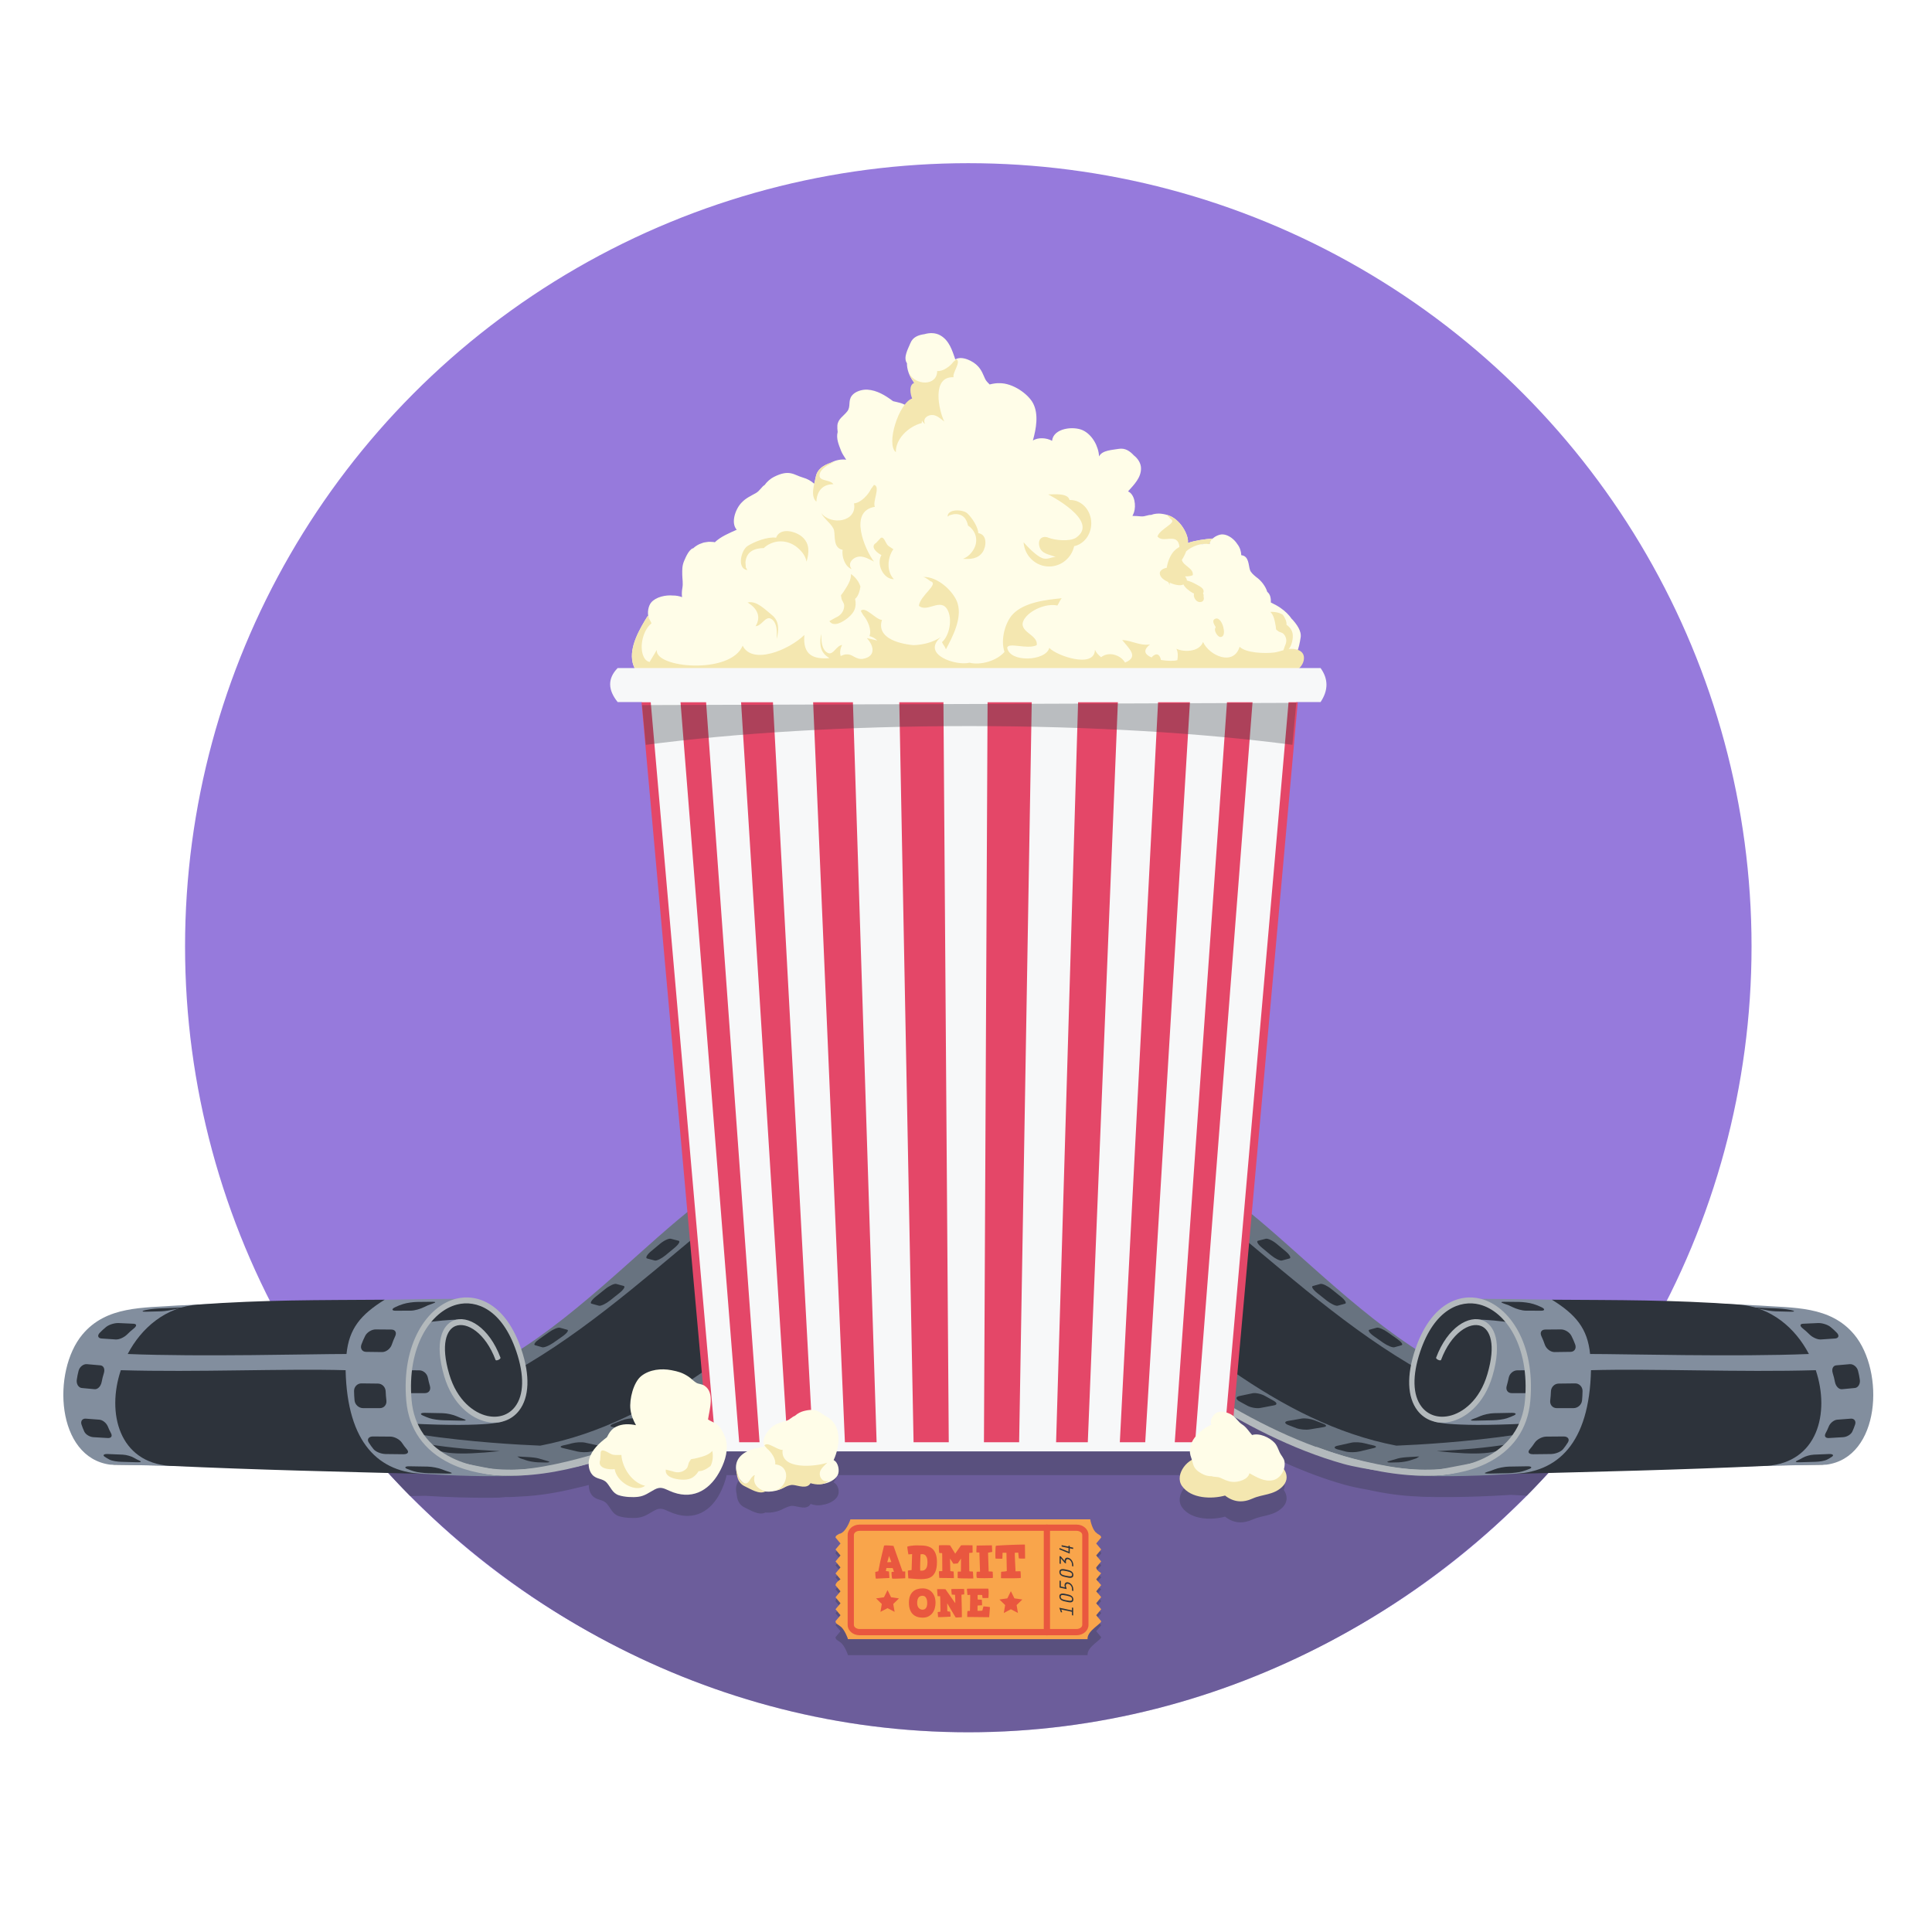<?xml version="1.0" encoding="utf-8"?>
<!-- Generator: Adobe Illustrator 17.0.2, SVG Export Plug-In . SVG Version: 6.00 Build 0)  -->
<!DOCTYPE svg PUBLIC "-//W3C//DTD SVG 1.1//EN" "http://www.w3.org/Graphics/SVG/1.1/DTD/svg11.dtd">
<svg version="1.1" id="Layer_1" xmlns="http://www.w3.org/2000/svg" xmlns:xlink="http://www.w3.org/1999/xlink" x="0px" y="0px"
	 width="370px" height="370px" viewBox="0 0 370 370" enable-background="new 0 0 370 370" xml:space="preserve">
<circle fill="#967ADC" cx="185.441" cy="181.25" r="150"/>
<path fill="#967ADC" d="M64.62,270.5c27.31,36,71.248,61.25,120.821,61.25s93.511-25.25,120.821-61.25H64.62L64.62,270.5z"/>
<path opacity="0.4" fill="#2D333B" enable-background="new    " d="M64.62,270.5c27.31,36,71.248,61.25,120.821,61.25
	s93.511-25.25,120.821-61.25H64.62L64.62,270.5z"/>
<path opacity="0.3" fill="#2D333B" enable-background="new    " d="M306.262,270.5H64.62c4.244,5,8.89,10.926,13.896,16.012
	l2.95-0.049c8.958,0.576,15.332,0.319,15.332,0.319c-0.41-0.011-0.818-0.082-1.226-0.114c1.232,0.078,2.545,0.041,3.923-0.06
	c3.462-0.133,7.212-0.708,11.179-1.712c0.773-0.166,1.472-0.34,2.074-0.505c0.012,0.734,0.213,1.522,0.692,2.05
	c0.849,0.934,1.976,0.646,2.747,1.505c0.782,0.872,1.092,2.012,2.33,2.413c1.082,0.351,2.616,0.429,3.708,0.296
	c1.271-0.154,2.069-0.823,3.138-1.393c1.131-0.602,1.737-0.247,2.842,0.25c4.117,1.849,7.468,0.401,9.505-3.212
	c0.689-1.227,1.262-2.799,1.431-3.799h3.952c-0.601,0-1.137,0.413-1.558,0.967c-0.595,0.783-0.698,1.683-0.455,2.644
	c0.082,1.082,0.41,2.071,1.576,2.61c1.046,0.484,2.713,1.568,3.906,0.949l0.054-0.006c1.06,0.114,2.454-0.169,3.523-0.774
	c0.604-0.275,1.182-0.539,1.719-0.501c0.965,0.069,2.662,0.872,3.366-0.345l0.078-0.004c0.639,0.247,1.531,0.331,2.289,0.14
	c1.042-0.133,2.37-0.755,2.845-1.69c0.406-0.8,0.131-2.155-0.783-2.589c0.233-0.511,0.439-0.4,0.599-1.4h67.634
	c0.014,0,0.092,0.563,0.265,0.998l0.117,0.209c-1.764,0.962-3.076,3.274-1.896,4.952c1.723,2.45,5.706,2.49,8.237,1.794
	c1.683,1.308,3.431,1.387,5.296,0.544c1.847-0.833,3.949-0.634,5.617-2.213c1.156-1.094,1.068-2.408,0.35-3.426
	c0.143-0.465,0.201-0.956,0.131-1.425c-0.107-0.712-0.644-1.15-0.943-1.818c-0.291-0.646-0.488-1.294-0.98-1.819
	c-0.958-1.023-2.916-1.916-4.286-1.471c-0.628-0.687-1.052-1.48-1.898-2.023c-0.822-0.531-0.99-1.124-1.839-1.734
	c-0.18-0.129-0.392-0.249-0.622-0.353l0.01-0.105c7.182,4.188,14.503,7.597,22.055,9.73c1.156,0.327,2.75,0.667,4.56,0.981
	c3.287,0.732,6.411,1.152,9.331,1.264c1.377,0.102,2.691,0.115,3.923,0.037c-0.408,0.032-0.816,0.057-1.226,0.068
	c0,0,6.375,0.164,15.332-0.412l3.01,0.171C297.409,281.38,302.036,275.5,306.262,270.5L306.262,270.5z M135.593,275.848
	c0.041-0.298,0.106-0.642,0.177-1.011l0.111,1.176L135.593,275.848z"/>
<path fill="#828E9E" d="M169.754,244.843c-16.695,13.78-36.18,29.313-57.021,35.201c-5.396,1.525-12.72,3.08-17.97,2.534
	c-4.156-0.559-22.386-6.071-24.847-7.67c-0.333-0.791,23.555-1.033,23.161-1.795l1.663-4.361c0.647-2.662,1.011-5.325,1.093-7.987
	c13.34-7.487,25.789-20.56,36.006-28.807L169.754,244.843L169.754,244.843z"/>
<path opacity="0.3" fill="#2D333B" enable-background="new    " d="M169.754,244.843c-16.695,13.78-36.18,29.313-57.021,35.201
	c-5.396,1.525-12.72,3.08-17.97,2.534c-4.156-0.559-22.386-6.071-24.847-7.67c-0.333-0.791,23.555-1.033,23.161-1.795l1.663-4.361
	c0.647-2.662,1.011-5.325,1.093-7.987c13.34-7.487,25.789-20.56,36.006-28.807L169.754,244.843L169.754,244.843z"/>
<path fill="#2D333B" d="M125.392,241.403c0.362,0.094,1.297-0.366,2.088-1.021l1.724-1.429c0.784-0.649,1.12-1.243,0.755-1.334
	c-0.587-0.147-0.885-0.223-1.49-0.383c-0.378-0.1-1.313,0.333-2.088,0.981l-1.707,1.421c-0.783,0.654-1.117,1.274-0.745,1.376
	C124.523,241.178,124.815,241.255,125.392,241.403L125.392,241.403z"/>
<path fill="#2D333B" d="M114.706,250.06c0.356,0.092,1.306-0.356,2.126-1.005c0.717-0.566,1.074-0.85,1.789-1.423
	c0.818-0.655,1.19-1.26,0.833-1.353c-0.571-0.15-0.859-0.228-1.441-0.392c-0.364-0.103-1.315,0.342-2.127,0.998
	c-0.709,0.572-1.064,0.859-1.776,1.426c-0.815,0.65-1.184,1.257-0.825,1.361C113.857,249.835,114.141,249.912,114.706,250.06
	L114.706,250.06z"/>
<path fill="#2D333B" d="M103.849,258.017c0.347,0.092,1.295-0.286,2.12-0.855c0.719-0.498,1.079-0.751,1.802-1.265
	c0.824-0.587,1.21-1.144,0.859-1.236c-0.56-0.146-0.841-0.225-1.404-0.389c-0.352-0.103-1.301,0.298-2.12,0.884
	c-0.717,0.514-1.075,0.766-1.791,1.263c-0.818,0.568-1.195,1.103-0.849,1.207C103.019,257.792,103.294,257.87,103.849,258.017
	L103.849,258.017z"/>
<path fill="#737373" d="M96.981,262.798c-0.55,0.304-0.887,0.489-1.339,0.727c0.072-0.693,0.125-1.384,0.159-2.075
	c0.287-0.071,0.527-0.097,0.666-0.052c0.541,0.171,0.813,0.251,1.36,0.403C98.168,261.896,97.789,262.351,96.981,262.798z"/>
<path fill="#E6E6E6" d="M96.778,262.912c-0.466,0.257-0.769,0.421-1.135,0.614c0.065-0.633,0.116-1.265,0.15-1.897
	c0.215-0.045,0.393-0.056,0.503-0.022c0.507,0.159,0.76,0.236,1.273,0.377C97.888,262.074,97.533,262.496,96.778,262.912
	L96.778,262.912z"/>
<path fill="#2D333B" d="M156.874,250.516c0.585,0.243,1.625,0.003,2.305-0.552l1.483-1.216c0.678-0.557,0.749-1.232,0.174-1.49
	c-0.919-0.414-1.365-0.611-2.234-0.987c-0.542-0.235-1.532,0.055-2.225,0.631l-1.517,1.26c-0.695,0.576-0.821,1.209-0.266,1.429
	C155.482,249.943,155.937,250.129,156.874,250.516L156.874,250.516z"/>
<path fill="#2D333B" d="M147.938,257.691c0.614,0.203,1.681-0.04,2.368-0.561c0.6-0.455,0.899-0.684,1.498-1.146
	c0.685-0.529,0.739-1.15,0.138-1.371c-0.962-0.353-1.431-0.521-2.345-0.84c-0.571-0.199-1.59,0.097-2.292,0.65
	c-0.614,0.481-0.922,0.721-1.537,1.196c-0.703,0.544-0.812,1.121-0.227,1.303C146.477,257.214,146.956,257.367,147.938,257.691
	L147.938,257.691z"/>
<path fill="#2D333B" d="M138.775,264.168c0.644,0.163,1.742-0.063,2.435-0.525c0.607-0.405,0.911-0.609,1.516-1.024
	c0.693-0.474,0.727-1.019,0.096-1.2c-1.01-0.288-1.503-0.425-2.466-0.683c-0.601-0.161-1.653,0.124-2.363,0.619
	c-0.621,0.433-0.931,0.648-1.553,1.071c-0.711,0.483-0.8,0.978-0.184,1.124C137.241,263.784,137.745,263.906,138.775,264.168
	L138.775,264.168z"/>
<path fill="#2D333B" d="M129.494,269.637c0.671,0.133,1.796-0.047,2.5-0.426c0.615-0.331,0.924-0.499,1.538-0.843
	c0.702-0.394,0.723-0.85,0.064-0.995c-1.055-0.231-1.57-0.341-2.581-0.546c-0.632-0.127-1.714,0.118-2.431,0.528
	c-0.627,0.359-0.941,0.536-1.569,0.879c-0.718,0.392-0.79,0.786-0.147,0.903C127.896,269.325,128.422,269.423,129.494,269.637
	L129.494,269.637z"/>
<path fill="#2D333B" d="M120.081,273.751c0.688,0.12,1.839,0.02,2.555-0.249c0.625-0.234,0.939-0.357,1.563-0.61
	c0.714-0.288,0.725-0.641,0.043-0.764c-1.089-0.196-1.623-0.287-2.671-0.46c-0.654-0.108-1.759,0.062-2.483,0.356
	c-0.632,0.258-0.948,0.382-1.582,0.62c-0.724,0.271-0.785,0.555-0.123,0.659C118.441,273.472,118.98,273.561,120.081,273.751z"/>
<path fill="#2D333B" d="M110.551,277.976c0.693,0.17,1.858,0.195,2.587,0.02c0.638-0.153,0.956-0.239,1.592-0.42
	c0.726-0.206,0.742-0.531,0.05-0.689c-1.108-0.256-1.654-0.376-2.721-0.605c-0.668-0.143-1.785-0.07-2.514,0.124
	c-0.637,0.17-0.956,0.247-1.594,0.386c-0.729,0.157-0.79,0.381-0.122,0.536C108.897,277.575,109.443,277.704,110.551,277.976
	L110.551,277.976z"/>
<path fill="#2D333B" d="M102.986,280.051c-0.702-0.034-1.648-0.202-2.103-0.352l-1.249-0.412l-0.565-0.351
	c0.119-0.003,0.282,0.001,0.495,0.019c0.615,0.047,0.923,0.066,1.534,0.091c0.697,0.029,1.612,0.133,2.054,0.262l1.797,0.525
	c0.458,0.134,0.269,0.265-0.43,0.259C103.905,280.089,103.598,280.08,102.986,280.051L102.986,280.051z"/>
<path fill="#2D333B" d="M80.482,274.763c-0.906-1.595-1.458-3.416-1.686-3.858c-1.079-5.177,15.389-0.699,15.943-2.153
	c0.373-1.537,0.652-3.075,0.837-4.612c1.775-0.842,3.616-1.833,5.55-2.99c13.708-8.183,25.872-19.471,38.401-29.605
	c8.461,1.711,16.277,4.269,24.289,7.737c-19.056,16.046-37.591,33.209-60.351,37.576C99.473,276.698,90.09,276.194,80.482,274.763z
	 M95.723,277.91c-8.307,0.85-11.574,0.494-13.405-0.985c-0.159-0.102-0.312-0.227-0.459-0.359
	C86.384,277.288,90.691,277.649,95.723,277.91z"/>
<path fill="#B3B9BC" d="M167.5,244.851c-17,14.306-35.569,28.529-55.153,34.062c-4.212,1.19-11.917,3.1-17.543,2.515l-7.244-1.432
	c0.754,0.078,2.698,2.599,8.211,2.599c5.491,0,13.141-1.198,16.881-2.255c19.517-5.514,37.848-19.483,54.848-33.655V244.851z"/>
<path fill="#2D333B" d="M95.01,272.361c0,0,7.093-1.435,5.332-9.776c-1.763-8.34-6.121-14.138-11.831-13.71l-14.173,1.322
	l2.279,21.294C76.617,271.491,95.01,272.361,95.01,272.361z"/>
<path fill="#2D333B" d="M95.253,260.473c-2.669-4.094-3.194-7.119-8.251-7.31c-5.058-0.19-11.285-0.986-11.285-0.986l-4.893,8.431
	C70.824,260.607,87.027,261.846,95.253,260.473z"/>
<path fill="#828E9E" d="M96.282,272.235c0,0-3.161,1.308-21.119,0.205c0,0-2.045-14.83,1.963-18.452c0,0,7.206-1.345,10.96-1.251
	c0,0-5.397,0.932-2.997,9.523C87.491,270.851,93.354,271.662,96.282,272.235z"/>
<path fill="#2D333B" d="M81.379,266.801c0.755-0.004,1.167-0.604,0.959-1.35c-0.183-0.653-0.263-0.981-0.404-1.641
	c-0.162-0.755-0.867-1.371-1.613-1.375c-1.193-0.009-1.784-0.014-2.953-0.031c-0.731-0.009-1.238,0.598-1.094,1.361
	c0.126,0.667,0.202,1.001,0.372,1.663c0.194,0.756,0.987,1.369,1.731,1.371C79.569,266.804,80.169,266.806,81.379,266.801z"/>
<path fill="#2D333B" d="M88.387,272.076c0.874,0.019,1.061-0.101,0.415-0.321c-0.563-0.192-0.843-0.302-1.389-0.544
	c-0.625-0.277-1.817-0.559-2.669-0.571c-1.362-0.023-2.036-0.035-3.359-0.064c-0.827-0.017-1.021,0.232-0.422,0.505
	c0.524,0.239,0.791,0.344,1.331,0.531c0.617,0.213,1.805,0.363,2.651,0.384C86.302,272.031,86.989,272.047,88.387,272.076
	L88.387,272.076z"/>
<path fill="#2D333B" d="M112.264,262.15c0.696-0.108,0.885-0.826,0.441-1.619c-0.387-0.693-0.576-1.044-0.946-1.75
	c-0.422-0.81-1.309-1.382-2.009-1.268c-1.115,0.183-1.677,0.272-2.806,0.449c-0.707,0.109-0.954,0.854-0.53,1.655
	c0.372,0.699,0.564,1.047,0.952,1.732c0.446,0.786,1.398,1.326,2.101,1.222C110.594,262.405,111.152,262.321,112.264,262.15z"/>
<path fill="#737373" d="M88.512,248.876c-0.112,0.156-7.978,2.221-9.954,11.255c-2.847,13.012,6.155,22.163,17.085,22.463
	l-0.88-0.016c-24.307-0.54-48.604-1.804-72.916-2.061c-10.513-1.338-11.427-17.748-5.444-24.884
	C21.08,250.055,87.317,248.718,88.512,248.876L88.512,248.876z"/>
<path fill="#828E9E" d="M33.957,250.02c0.686-0.052,12.405-0.559,14.723-0.625c5.102-0.145,38.203-0.773,39.171-0.619
	c-0.135,0.189-7.276,2.019-9.294,11.354c-3.101,14.351,7.315,22.271,18.241,22.558c0,0-6.374,0.164-15.332-0.412
	c-16.327-1.047-32.655-1.19-48.988-1.552c-6.271-0.152-11.363-0.221-11.363-0.221c-10.388-1.374-11.201-17.868-5.347-24.911
	C20.391,250.03,27.5,250.516,33.957,250.02L33.957,250.02z"/>
<path fill="#2D333B" d="M30.879,251.134c0.727-0.019,1.943-0.239,2.769-0.419c0.721-0.157,1.091-0.219,1.844-0.304l0.398-0.06
	c-1.21,0.057-1.834,0.085-3.122,0.139c-0.806,0.033-2.353,0.071-3.161,0.149c-0.708,0.069-1.054,0.12-1.734,0.257
	c-0.777,0.158-0.744,0.33,0.021,0.313L30.879,251.134L30.879,251.134z"/>
<path fill="#2D333B" d="M22.166,256.523c0.671,0.045,1.619-0.407,2.178-0.959c0.487-0.482,0.745-0.714,1.282-1.147
	c0.613-0.496,0.595-0.877-0.099-0.909l-2.823-0.128c-0.719-0.033-1.817,0.28-2.394,0.757c-0.504,0.418-0.745,0.639-1.204,1.108
	c-0.523,0.534-0.34,1.049,0.347,1.095C19.453,256.34,22.166,256.523,22.166,256.523z"/>
<path fill="#2D333B" d="M18.111,266.049c0.618,0.059,1.195-0.567,1.355-1.371c0.14-0.703,0.226-1.048,0.431-1.723
	c0.235-0.773-0.042-1.42-0.684-1.477l-2.576-0.226c-0.647-0.056-1.386,0.491-1.585,1.261c-0.172,0.673-0.24,1.017-0.346,1.72
	c-0.12,0.805,0.335,1.527,0.948,1.584L18.111,266.049z"/>
<path fill="#2D333B" d="M20.613,275.398c0.68,0.042,0.952-0.341,0.647-0.914c-0.266-0.5-0.389-0.763-0.616-1.317
	c-0.261-0.633-0.967-1.233-1.618-1.283l-2.601-0.197c-0.65-0.047-1.035,0.481-0.815,1.124c0.192,0.563,0.297,0.83,0.526,1.34
	c0.262,0.583,1.063,1.044,1.746,1.085C18.978,275.3,19.525,275.331,20.613,275.398z"/>
<path fill="#2D333B" d="M26.241,280.041c0.752,0.022,0.945-0.097,0.454-0.318c-0.43-0.193-0.64-0.302-1.052-0.544
	c-0.468-0.276-1.408-0.566-2.129-0.597l-2.899-0.12c-0.731-0.029-1.002,0.224-0.576,0.512c0.371,0.252,0.562,0.364,0.953,0.567
	c0.446,0.231,1.451,0.392,2.218,0.413L26.241,280.041z"/>
<path fill="#2D333B" d="M85.679,282.211c0.917,0.018,1.111-0.096,0.436-0.3c-0.589-0.178-0.882-0.277-1.453-0.506
	c-0.653-0.261-1.896-0.524-2.788-0.536c-1.425-0.02-2.126-0.032-3.509-0.058c-0.777-0.014-0.979,0.257-0.447,0.475
	c0.545,0.224,0.823,0.321,1.388,0.494c0.645,0.199,1.887,0.335,2.773,0.356C83.496,282.168,84.216,282.183,85.679,282.211
	L85.679,282.211z"/>
<path fill="#2D333B" d="M78.66,251.006c0.752-0.002,1.874-0.342,2.552-0.681c0.593-0.297,0.905-0.427,1.561-0.643
	c0.751-0.247,0.776-0.383,0.028-0.377c-1.197,0.01-1.776,0.015-2.905,0.031c-0.705,0.009-1.912,0.154-2.669,0.394
	c-0.662,0.211-0.977,0.336-1.577,0.626c-0.689,0.332-0.631,0.663,0.083,0.661C76.875,251.011,77.459,251.009,78.66,251.006z"/>
<path fill="#2D333B" d="M73.164,258.937c0.779,0.009,1.592-0.636,1.861-1.403c0.235-0.671,0.365-0.998,0.656-1.631
	c0.333-0.723,0.021-1.275-0.744-1.28c-1.223-0.008-1.821-0.013-2.995-0.024c-0.734-0.006-1.655,0.529-2.01,1.246
	c-0.311,0.626-0.451,0.95-0.707,1.618c-0.291,0.763,0.122,1.422,0.875,1.433C71.307,258.915,71.919,258.923,73.164,258.937z"/>
<path fill="#2D333B" d="M72.735,269.678c0.81-0.004,1.357-0.651,1.265-1.456c-0.081-0.703-0.11-1.057-0.141-1.769
	c-0.034-0.813-0.677-1.476-1.474-1.481c-1.278-0.009-1.907-0.017-3.155-0.037c-0.779-0.011-1.436,0.642-1.423,1.464
	c0.013,0.719,0.031,1.079,0.095,1.793c0.073,0.818,0.818,1.478,1.616,1.482C70.793,269.682,71.437,269.683,72.735,269.678z"/>
<path fill="#2D333B" d="M77.239,278.503c0.859,0.007,1.152-0.383,0.687-0.932c-0.406-0.48-0.598-0.735-0.959-1.275
	c-0.413-0.617-1.39-1.169-2.226-1.171c-1.338-0.006-1.999-0.011-3.308-0.026c-0.819-0.009-1.204,0.528-0.819,1.141
	c0.338,0.535,0.519,0.789,0.901,1.266c0.437,0.544,1.494,0.946,2.333,0.958C75.187,278.484,75.867,278.492,77.239,278.503z"/>
<path fill="#B3B9BC" d="M87.299,248.731c4.124-1.058,9.584,0.939,12.551,9.71c1.686,4.982,1.532,9.135-0.43,11.694
	c-1.447,1.883-3.79,2.686-6.273,2.144c-2.846-0.619-6.464-3.245-8.089-8.757c-1.916-6.51-0.328-9.758,1.797-10.628
	c2.695-1.1,6.795,1.253,8.989,7.102c0.109,0.289-0.837,0.723-0.945,0.433c-1.932-5.15-5.496-7.369-7.689-6.473
	c-1.679,0.687-2.87,3.469-1.177,9.215c1.486,5.046,4.752,7.439,7.312,7.997c2.143,0.467,4.075-0.177,5.295-1.766
	c1.711-2.232,1.802-5.983,0.252-10.564c-2.736-8.086-7.662-9.953-11.36-9.004c-5.021,1.288-9.623,8.003-8.704,18.346
	c0.442,4.975,3.15,8.802,7.834,11.068c6.905,3.337,18.117,3.102,32.073-2.154c0.555,0.265,0.981,0.454,1.44,0.699
	c-1.585,0.622-3.153,1.19-4.7,1.696c-6.382,2.085-12.328,3.133-17.547,3.132c-4.496,0-8.452-0.778-11.676-2.337
	c-5.044-2.439-7.964-6.586-8.443-11.993C76.832,257.3,81.845,250.131,87.299,248.731L87.299,248.731z"/>
<path fill="#2D333B" d="M66.362,259.305c-6.365-0.009-27.925,0.576-41.903,0c2.604-4.983,7.243-8.992,13.421-9.469
	c12.97-0.926,22.852-0.835,35.789-0.926C69.075,251.77,66.853,254.424,66.362,259.305z"/>
<path fill="#2D333B" d="M66.188,262.408c0.315,13.975,6.344,19.712,15.277,19.869c-16.331-0.435-32.195-0.765-48.988-1.552
	c-9.629-0.67-12.105-10.057-9.338-18.318C37.669,262.835,54.464,262.075,66.188,262.408z"/>
<path fill="#828E9E" d="M201.129,244.843c16.695,13.78,36.18,29.313,57.021,35.201c5.396,1.525,12.72,3.08,17.97,2.534
	c4.156-0.559,22.386-6.071,24.847-7.67c0.333-0.791-23.555-1.033-23.161-1.795l-1.663-4.361c-0.647-2.662-1.011-5.325-1.093-7.987
	c-13.34-7.487-25.789-20.56-36.006-28.807L201.129,244.843L201.129,244.843z"/>
<path opacity="0.3" fill="#2D333B" enable-background="new    " d="M201.129,244.843c16.695,13.78,36.18,29.313,57.021,35.201
	c5.396,1.525,12.72,3.08,17.97,2.534c4.156-0.559,22.386-6.071,24.847-7.67c0.333-0.791-23.555-1.033-23.161-1.795l-1.663-4.361
	c-0.647-2.662-1.011-5.325-1.093-7.987c-13.34-7.487-25.789-20.56-36.006-28.807L201.129,244.843L201.129,244.843z"/>
<path fill="#2D333B" d="M245.49,241.403c-0.362,0.094-1.297-0.366-2.088-1.021l-1.724-1.429c-0.784-0.649-1.12-1.243-0.755-1.334
	c0.587-0.147,0.885-0.223,1.49-0.383c0.378-0.1,1.313,0.333,2.088,0.981l1.707,1.421c0.783,0.654,1.117,1.274,0.745,1.376
	C246.36,241.178,246.068,241.255,245.49,241.403L245.49,241.403z"/>
<path fill="#2D333B" d="M256.176,250.06c-0.356,0.092-1.306-0.356-2.126-1.005c-0.717-0.566-1.074-0.85-1.789-1.423
	c-0.818-0.655-1.19-1.26-0.833-1.353c0.571-0.15,0.859-0.228,1.441-0.392c0.364-0.103,1.315,0.342,2.127,0.998
	c0.709,0.572,1.064,0.859,1.776,1.426c0.815,0.65,1.184,1.257,0.825,1.361C257.025,249.835,256.742,249.912,256.176,250.06
	L256.176,250.06z"/>
<path fill="#2D333B" d="M267.033,258.017c-0.347,0.092-1.295-0.286-2.12-0.855c-0.719-0.498-1.079-0.751-1.802-1.265
	c-0.824-0.587-1.21-1.144-0.859-1.236c0.56-0.146,0.841-0.225,1.404-0.389c0.352-0.103,1.301,0.298,2.12,0.884
	c0.717,0.514,1.075,0.766,1.791,1.263c0.818,0.568,1.195,1.103,0.849,1.207C267.863,257.792,267.588,257.87,267.033,258.017
	L267.033,258.017z"/>
<path fill="#737373" d="M273.901,262.798c0.55,0.304,0.887,0.489,1.339,0.727c-0.072-0.693-0.125-1.384-0.159-2.075
	c-0.287-0.071-0.527-0.097-0.666-0.052c-0.541,0.171-0.813,0.251-1.36,0.403C272.714,261.896,273.094,262.351,273.901,262.798
	L273.901,262.798z"/>
<path fill="#E6E6E6" d="M274.105,262.912c0.466,0.257,0.769,0.421,1.135,0.614c-0.065-0.633-0.116-1.265-0.15-1.897
	c-0.214-0.045-0.393-0.056-0.503-0.022c-0.507,0.159-0.76,0.236-1.273,0.377C272.994,262.074,273.349,262.496,274.105,262.912
	L274.105,262.912z"/>
<path fill="#2D333B" d="M214.009,250.516c-0.585,0.243-1.625,0.003-2.305-0.552l-1.483-1.216c-0.678-0.557-0.749-1.232-0.174-1.49
	c0.919-0.414,1.365-0.611,2.234-0.987c0.542-0.235,1.532,0.055,2.225,0.631l1.517,1.26c0.695,0.576,0.821,1.209,0.266,1.429
	C215.401,249.943,214.946,250.129,214.009,250.516L214.009,250.516z"/>
<path fill="#2D333B" d="M222.944,257.691c-0.614,0.203-1.681-0.04-2.368-0.561c-0.6-0.455-0.899-0.684-1.498-1.146
	c-0.685-0.529-0.739-1.15-0.138-1.371c0.962-0.353,1.431-0.521,2.345-0.84c0.571-0.199,1.59,0.097,2.292,0.65
	c0.614,0.481,0.922,0.721,1.537,1.196c0.703,0.544,0.812,1.121,0.227,1.303C224.406,257.214,223.927,257.367,222.944,257.691
	L222.944,257.691z"/>
<path fill="#2D333B" d="M232.108,264.168c-0.644,0.163-1.742-0.063-2.435-0.525c-0.607-0.405-0.911-0.609-1.516-1.024
	c-0.693-0.474-0.727-1.019-0.096-1.2c1.01-0.288,1.503-0.425,2.466-0.683c0.601-0.161,1.653,0.124,2.363,0.619
	c0.621,0.433,0.931,0.648,1.553,1.071c0.711,0.483,0.8,0.978,0.184,1.124C233.642,263.784,233.138,263.906,232.108,264.168
	L232.108,264.168z"/>
<path fill="#2D333B" d="M241.388,269.637c-0.671,0.133-1.796-0.047-2.5-0.426c-0.615-0.331-0.924-0.499-1.538-0.843
	c-0.702-0.394-0.723-0.85-0.064-0.995c1.055-0.231,1.57-0.341,2.581-0.546c0.632-0.127,1.714,0.118,2.431,0.528
	c0.627,0.359,0.941,0.536,1.569,0.879c0.718,0.392,0.79,0.786,0.147,0.903C242.987,269.325,242.46,269.423,241.388,269.637
	L241.388,269.637z"/>
<path fill="#2D333B" d="M250.801,273.751c-0.688,0.12-1.839,0.02-2.555-0.249c-0.625-0.234-0.939-0.357-1.563-0.61
	c-0.714-0.288-0.725-0.641-0.043-0.764c1.089-0.196,1.623-0.287,2.671-0.46c0.654-0.108,1.759,0.062,2.483,0.356
	c0.632,0.258,0.948,0.382,1.582,0.62c0.724,0.271,0.785,0.555,0.123,0.659C252.442,273.472,251.902,273.561,250.801,273.751
	L250.801,273.751z"/>
<path fill="#2D333B" d="M260.332,277.976c-0.693,0.17-1.858,0.195-2.587,0.02c-0.638-0.153-0.956-0.239-1.592-0.42
	c-0.726-0.206-0.742-0.531-0.05-0.689c1.108-0.256,1.654-0.376,2.721-0.605c0.668-0.143,1.785-0.07,2.514,0.124
	c0.637,0.17,0.956,0.247,1.594,0.386c0.729,0.157,0.79,0.381,0.122,0.536C261.985,277.575,261.44,277.704,260.332,277.976
	L260.332,277.976z"/>
<path fill="#2D333B" d="M267.897,280.051c0.702-0.034,1.648-0.202,2.103-0.352l1.249-0.412l0.565-0.351
	c-0.119-0.003-0.282,0.001-0.495,0.019c-0.615,0.047-0.923,0.066-1.534,0.091c-0.697,0.029-1.612,0.133-2.054,0.262l-1.797,0.525
	c-0.458,0.134-0.269,0.265,0.43,0.259C266.977,280.089,267.284,280.08,267.897,280.051L267.897,280.051z"/>
<path fill="#2D333B" d="M290.4,274.763c0.906-1.595,1.458-3.416,1.686-3.858c1.079-5.177-15.389-0.699-15.943-2.153
	c-0.373-1.537-0.652-3.075-0.837-4.612c-1.775-0.842-3.616-1.833-5.55-2.99c-13.708-8.183-25.872-19.471-38.401-29.605
	c-8.461,1.711-16.277,4.269-24.289,7.737c19.056,16.046,37.591,33.209,60.351,37.576C271.41,276.698,280.793,276.194,290.4,274.763
	L290.4,274.763z M275.16,277.91c8.307,0.85,11.574,0.494,13.405-0.985c0.159-0.102,0.312-0.227,0.459-0.359
	C284.499,277.288,280.191,277.649,275.16,277.91z"/>
<path fill="#B3B9BC" d="M201.5,244.851c18,14.306,36.51,28.529,56.094,34.062c4.212,1.19,12.388,3.1,18.014,2.515l7.48-1.432
	c-0.754,0.078-2.581,2.599-8.094,2.599c-5.491,0-14.023-1.198-17.763-2.255c-19.517-5.514-37.731-19.483-55.731-33.655
	L201.5,244.851L201.5,244.851z"/>
<path fill="#2D333B" d="M275.872,272.361c0,0-7.093-1.435-5.332-9.776c1.763-8.34,6.121-14.138,11.831-13.71l14.173,1.322
	l-2.279,21.294L275.872,272.361z"/>
<path fill="#2D333B" d="M275.629,260.473c2.669-4.094,3.194-7.119,8.251-7.31c5.058-0.19,11.285-0.986,11.285-0.986l4.893,8.431
	C300.059,260.607,283.856,261.846,275.629,260.473L275.629,260.473z"/>
<path fill="#828E9E" d="M274.6,272.235c0,0,3.161,1.308,21.119,0.205c0,0,2.045-14.83-1.963-18.452c0,0-7.206-1.345-10.96-1.251
	c0,0,5.397,0.932,2.997,9.523C283.392,270.851,277.528,271.662,274.6,272.235z"/>
<path fill="#2D333B" d="M289.504,266.801c-0.755-0.004-1.167-0.604-0.959-1.35c0.183-0.653,0.263-0.981,0.404-1.641
	c0.162-0.755,0.867-1.371,1.613-1.375c1.193-0.009,1.784-0.014,2.953-0.031c0.731-0.009,1.238,0.598,1.094,1.361
	c-0.126,0.667-0.202,1.001-0.372,1.663c-0.194,0.756-0.987,1.369-1.731,1.371C291.313,266.804,290.714,266.806,289.504,266.801
	L289.504,266.801z"/>
<path fill="#2D333B" d="M282.495,272.076c-0.874,0.019-1.061-0.101-0.415-0.321c0.563-0.192,0.843-0.302,1.389-0.544
	c0.625-0.277,1.817-0.559,2.669-0.571c1.362-0.023,2.036-0.035,3.359-0.064c0.827-0.017,1.021,0.232,0.422,0.505
	c-0.524,0.239-0.791,0.344-1.331,0.531c-0.617,0.213-1.805,0.363-2.651,0.384C284.581,272.031,283.893,272.047,282.495,272.076
	L282.495,272.076z"/>
<path fill="#2D333B" d="M258.618,262.15c-0.696-0.108-0.885-0.826-0.441-1.619c0.387-0.693,0.576-1.044,0.946-1.75
	c0.422-0.81,1.309-1.382,2.009-1.268c1.115,0.183,1.677,0.272,2.806,0.449c0.707,0.109,0.954,0.854,0.53,1.655
	c-0.372,0.699-0.564,1.047-0.952,1.732c-0.446,0.786-1.398,1.326-2.101,1.222C260.289,262.405,259.731,262.321,258.618,262.15z"/>
<path fill="#737373" d="M282.371,248.876c0.112,0.156,7.978,2.221,9.954,11.255c2.847,13.012-6.155,22.163-17.085,22.463l0.88-0.016
	c24.307-0.54,48.604-1.804,72.916-2.061c10.513-1.338,11.427-17.748,5.444-24.884C349.802,250.055,283.566,248.718,282.371,248.876
	L282.371,248.876z"/>
<path fill="#828E9E" d="M336.925,250.02c-0.686-0.052-12.405-0.559-14.723-0.625c-5.102-0.145-38.203-0.773-39.171-0.619
	c0.135,0.189,7.276,2.019,9.294,11.354c3.102,14.351-7.315,22.271-18.241,22.558c0,0,6.374,0.164,15.332-0.412
	c16.327-1.047,32.655-1.19,48.988-1.552c6.271-0.152,11.363-0.221,11.363-0.221c10.388-1.374,11.201-17.868,5.347-24.911
	C350.492,250.03,343.382,250.516,336.925,250.02L336.925,250.02z"/>
<path fill="#2D333B" d="M340.003,251.134c-0.727-0.019-1.943-0.239-2.769-0.419c-0.721-0.157-1.091-0.219-1.844-0.304l-0.398-0.06
	c1.21,0.057,1.834,0.085,3.122,0.139c0.806,0.033,2.353,0.071,3.161,0.149c0.708,0.069,1.054,0.12,1.734,0.257
	c0.777,0.158,0.744,0.33-0.021,0.313L340.003,251.134L340.003,251.134z"/>
<path fill="#2D333B" d="M348.717,256.523c-0.671,0.045-1.619-0.407-2.178-0.959c-0.487-0.482-0.745-0.714-1.282-1.147
	c-0.613-0.496-0.595-0.877,0.099-0.909l2.823-0.128c0.719-0.033,1.817,0.28,2.394,0.757c0.504,0.418,0.745,0.639,1.204,1.108
	c0.523,0.534,0.34,1.049-0.347,1.095L348.717,256.523z"/>
<path fill="#2D333B" d="M352.772,266.049c-0.618,0.059-1.195-0.567-1.355-1.371c-0.14-0.703-0.226-1.048-0.431-1.723
	c-0.235-0.773,0.042-1.42,0.684-1.477l2.576-0.226c0.647-0.056,1.386,0.491,1.585,1.261c0.172,0.673,0.24,1.017,0.346,1.72
	c0.12,0.805-0.335,1.527-0.948,1.584L352.772,266.049L352.772,266.049z"/>
<path fill="#2D333B" d="M350.27,275.398c-0.68,0.042-0.951-0.341-0.647-0.914c0.266-0.5,0.389-0.763,0.616-1.317
	c0.261-0.633,0.967-1.233,1.618-1.283l2.601-0.197c0.65-0.047,1.035,0.481,0.815,1.124c-0.192,0.563-0.297,0.83-0.526,1.34
	c-0.262,0.583-1.063,1.044-1.746,1.085C351.905,275.3,351.358,275.331,350.27,275.398L350.27,275.398z"/>
<path fill="#2D333B" d="M344.642,280.041c-0.752,0.022-0.945-0.097-0.454-0.318c0.43-0.193,0.639-0.302,1.052-0.544
	c0.468-0.276,1.408-0.566,2.129-0.597l2.899-0.12c0.731-0.029,1.002,0.224,0.576,0.512c-0.371,0.252-0.561,0.364-0.953,0.567
	c-0.446,0.231-1.451,0.392-2.218,0.413L344.642,280.041L344.642,280.041z"/>
<path fill="#2D333B" d="M285.203,282.211c-0.917,0.018-1.111-0.096-0.436-0.3c0.589-0.178,0.882-0.277,1.453-0.506
	c0.653-0.261,1.896-0.524,2.788-0.536c1.425-0.02,2.126-0.032,3.509-0.058c0.777-0.014,0.979,0.257,0.447,0.475
	c-0.545,0.224-0.823,0.321-1.388,0.494c-0.645,0.199-1.887,0.335-2.773,0.356C287.386,282.168,286.667,282.183,285.203,282.211
	L285.203,282.211z"/>
<path fill="#2D333B" d="M292.223,251.006c-0.752-0.002-1.874-0.342-2.552-0.681c-0.593-0.297-0.905-0.427-1.561-0.643
	c-0.751-0.247-0.776-0.383-0.028-0.377c1.197,0.01,1.776,0.015,2.905,0.031c0.705,0.009,1.912,0.154,2.669,0.394
	c0.662,0.211,0.977,0.336,1.577,0.626c0.689,0.332,0.631,0.663-0.083,0.661C294.008,251.011,293.424,251.009,292.223,251.006
	L292.223,251.006z"/>
<path fill="#2D333B" d="M297.718,258.937c-0.779,0.009-1.592-0.636-1.861-1.403c-0.235-0.671-0.365-0.998-0.656-1.631
	c-0.333-0.723-0.021-1.275,0.744-1.28c1.223-0.008,1.821-0.013,2.995-0.024c0.734-0.006,1.655,0.529,2.01,1.246
	c0.311,0.626,0.451,0.95,0.707,1.618c0.291,0.763-0.122,1.422-0.875,1.433C299.576,258.915,298.964,258.923,297.718,258.937z"/>
<path fill="#2D333B" d="M298.147,269.678c-0.81-0.004-1.357-0.651-1.265-1.456c0.081-0.703,0.11-1.057,0.141-1.769
	c0.034-0.813,0.677-1.476,1.474-1.481c1.278-0.009,1.907-0.017,3.155-0.037c0.779-0.011,1.436,0.642,1.423,1.464
	c-0.013,0.719-0.031,1.079-0.095,1.793c-0.073,0.818-0.818,1.478-1.616,1.482C300.089,269.682,299.445,269.683,298.147,269.678
	L298.147,269.678z"/>
<path fill="#2D333B" d="M293.643,278.503c-0.859,0.007-1.152-0.383-0.687-0.932c0.406-0.48,0.598-0.735,0.959-1.275
	c0.413-0.617,1.39-1.169,2.226-1.171c1.338-0.006,1.999-0.011,3.308-0.026c0.819-0.009,1.204,0.528,0.819,1.141
	c-0.338,0.535-0.519,0.789-0.901,1.266c-0.437,0.544-1.494,0.946-2.333,0.958C295.696,278.484,295.016,278.492,293.643,278.503
	L293.643,278.503z"/>
<path fill="#B3B9BC" d="M283.583,248.731c-4.124-1.058-9.584,0.939-12.551,9.71c-1.686,4.982-1.532,9.135,0.43,11.694
	c1.447,1.883,3.79,2.686,6.273,2.144c2.846-0.619,6.464-3.245,8.089-8.757c1.916-6.51,0.328-9.758-1.797-10.628
	c-2.695-1.1-6.795,1.253-8.989,7.102c-0.109,0.289,0.837,0.723,0.945,0.433c1.932-5.15,5.496-7.369,7.689-6.473
	c1.679,0.687,2.87,3.469,1.177,9.215c-1.486,5.046-4.752,7.439-7.312,7.997c-2.143,0.467-4.075-0.177-5.295-1.766
	c-1.711-2.232-1.802-5.983-0.252-10.564c2.736-8.086,7.662-9.953,11.36-9.004c5.021,1.288,9.623,8.003,8.704,18.346
	c-0.442,4.975-3.15,8.802-7.834,11.068c-6.905,3.337-18.117,3.102-32.073-2.154c-0.555,0.265-0.981,0.454-1.44,0.699
	c1.585,0.622,3.153,1.19,4.7,1.696c6.382,2.085,12.328,3.133,17.547,3.132c4.496,0,8.452-0.778,11.676-2.337
	c5.044-2.439,7.964-6.586,8.443-11.993C294.051,257.3,289.038,250.131,283.583,248.731L283.583,248.731z"/>
<path fill="#2D333B" d="M304.521,259.305c6.365-0.009,27.925,0.576,41.903,0c-2.604-4.983-7.243-8.992-13.421-9.469
	c-12.97-0.926-22.852-0.835-35.789-0.926C301.808,251.77,304.029,254.424,304.521,259.305L304.521,259.305z"/>
<path fill="#2D333B" d="M304.694,262.408c-0.315,13.975-6.344,19.712-15.277,19.869c16.331-0.435,32.195-0.765,48.988-1.552
	c9.629-0.67,12.105-10.057,9.338-18.318C333.214,262.835,316.418,262.075,304.694,262.408z"/>
<path fill="#FFFDE8" d="M247.418,118.544l0.01,0.047c-0.547-0.813-1.301-1.561-2.257-2.21c-0.549-0.371-1.155-0.704-1.783-0.988
	c0.02-0.804-0.101-1.593-0.7-2.044l-0.01-0.051c-0.3-0.979-1.113-2.101-2.129-2.809c-0.506-0.425-0.987-0.834-1.159-1.323
	c-0.308-0.875-0.172-2.685-1.65-2.833l-0.033-0.067c-0.005-0.66-0.27-1.48-0.753-2.075c-0.537-0.867-1.668-1.794-2.776-1.849
	c-0.683-0.033-1.641,0.413-2.156,1.027l0.153-0.238c-1.384,0.139-3.132,0.33-4.681,0.851l0.018-0.409
	c-0.104-1.602-1.618-4.083-3.601-4.814c-0.399-0.173-0.915-0.307-1.618-0.385c-0.493-0.053-1.213-0.006-1.848,0.239
	c-0.639-0.021-1.166,0.335-1.874,0.285c-0.635-0.044-1.152-0.106-1.698-0.096c0.113-0.211,0.217-0.438,0.304-0.704
	c0.403-1.235,0.168-3.402-1.141-3.994c1.178-1.307,2.52-2.653,2.481-4.452c-0.02-0.951-0.589-1.827-1.384-2.45
	c-0.743-0.808-1.662-1.457-2.92-1.233c-1.13,0.202-3.148,0.252-3.702,1.409l-0.026,0.011c-0.1-1.879-1.275-4.106-3.084-4.972
	c-1.809-0.865-5.667-0.431-5.918,2.003c-1.078-0.595-2.661-0.685-3.672-0.06c0.642-2.297,1.124-5.018,0.046-7.107
	c-0.916-1.774-3.874-3.92-6.49-3.868c-0.495-0.017-1.101,0.059-1.843,0.244c-0.297-0.328-0.654-0.614-0.864-1.072
	c-0.426-0.925-0.635-1.608-1.357-2.402c-0.94-1.038-3.097-2.074-4.352-1.328c-0.595-1.718-1.141-3.595-2.848-4.587
	c-0.902-0.524-2.027-0.55-3.035-0.247c-1.154,0.155-2.253,0.547-2.713,1.716c-0.414,1.05-1.443,2.748-0.656,3.864l-0.006,0.054
	c-0.013,1.039,0.425,2.377,1.188,3.375c0.356,0.566,0.692,1.109,0.706,1.634c0.027,0.94-0.665,2.645,0.716,3.247l0.011,0.075
	c-0.2,0.637-0.199,1.51,0.083,2.233l0.095,0.325l-0.8,0.332c-0.305-1.183-0.929-2.273-1.955-3.042
	c-0.853-0.639-1.781-0.738-2.706-0.975c-1.471-1.102-3.069-2.091-4.919-2.206c-0.999-0.062-2.363,0.335-2.983,1.167
	c-0.754,1.009-0.154,2.051-0.85,2.968c-0.708,0.931-1.82,1.456-1.91,2.739c-0.027,0.377,0.004,0.8,0.057,1.232
	c-0.335,1.252,0.227,2.488,0.655,3.613c0.221,0.584,0.639,1.135,0.976,1.698c-1.011-0.144-2.069,0.1-2.99,0.594
	c-1.337,0.465-2.555,1.197-2.835,2.694c-0.071,0.38-0.188,0.836-0.294,1.316c-0.59-0.532-1.309-0.952-2.197-1.197
	c-1.675-0.463-2.522-1.65-5.553-0.099c-0.549,0.281-1.252,0.822-1.72,1.508c-0.671,0.414-0.943,1.142-1.709,1.574
	c-1.092,0.616-1.919,0.949-2.79,1.884c-1.14,1.219-2.053,3.818-0.877,5.137c-1.482,0.663-3.064,1.316-4.191,2.397l-0.284-0.052
	l-0.445-0.024l-0.456-0.011c-0.165,0.009-0.327,0.042-0.49,0.068l-0.41,0.066c-0.188,0.047-0.37,0.123-0.554,0.193l-0.32,0.116
	c-0.284,0.134-0.56,0.296-0.822,0.49c-0.18,0.134-0.339,0.287-0.495,0.44l0.111-0.181c-0.831,0.382-1.36,1.648-1.694,2.416
	c-0.42,0.963-0.388,1.719-0.38,2.67c0.006,0.804,0.191,1.629,0.023,2.559c-0.127,0.705-0.126,1.284-0.055,1.758
	c-0.561-0.202-1.18-0.321-1.775-0.308c-1.352-0.133-3.224,0.269-4.123,1.309c-0.575,0.665-0.82,2.023-0.482,3.003
	c-0.073-0.148-0.138-0.298-0.172-0.455c-1.496,2.425-3.626,5.945-2.916,8.999c0.297,1.277,1.371,2.901,2.796,4.084
	c0.247,0.654,0.612,1.245,1.093,1.656c1.489,1.274,4.252,0.957,6.168,0.829c5.124-0.344,10.315-0.571,15.51-0.912
	c13.145-0.865,26.337,0,39.629,0c5.048,0,10.098,0.052,15.133,0.16c1.079,0.315,2.347,0.408,3.343,0.089l1.68,0.045
	c1.213,1.615,2.53,3.216,4.643,3.679c1.289,0.282,2.653-0.121,3.748-0.876c1.128-0.537,2.142-1.264,2.482-2.445
	c1.717,0.008,3.442-0.068,5.169-0.201c0.829,0.101,1.704,0.132,2.598,0.453c3.13,1.122,4.559-0.294,4.559-0.294
	c-0.342,0.14-0.71,0.215-1.086,0.258c0.221-0.067,0.443-0.133,0.661-0.225c0.634-0.27,1.186-0.63,1.656-1.045
	c1.959-0.213,3.908-0.401,5.839-0.508c0.472,0.642,1.121,0.937,1.738,1.325c0.807,1.161,1.735,2.267,3.081,2.782
	c0.73,0.28,1.855,0.303,2.537-0.174c0.827-0.578,0.652-1.498,1.411-2.02c0.775-0.532,1.742-0.663,2.147-1.602
	c0.118-0.275,0.206-0.598,0.28-0.933c0.577-0.859,0.48-1.914,0.456-2.856c-0.009-0.404-0.126-0.823-0.225-1.238
	c0.058-0.151,0.118-0.3,0.149-0.46c0.138-0.697,0.128-1.189,0.013-1.531c0.398-0.924,0.564-1.887,0.722-2.862
	C249.29,120.831,248.314,119.523,247.418,118.544L247.418,118.544z M216.693,133.574c-0.061,0.175-0.144,0.343-0.252,0.504
	C216.541,133.915,216.618,133.744,216.693,133.574z M231.659,104.149l-0.098,0.001l0.177-0.315
	C231.698,103.938,231.666,104.042,231.659,104.149z M230.991,104.161c-0.359,0.015-0.729,0.045-1.102,0.094
	C230.268,104.179,230.639,104.143,230.991,104.161z M215.16,86.34c0.15,0.009,0.3,0.037,0.448,0.083
	C215.46,86.384,215.31,86.362,215.16,86.34z M175.522,64.813c-0.116,0.1-0.217,0.212-0.317,0.324
	C175.294,65.018,175.4,64.909,175.522,64.813z"/>
<path fill="#F4E7B0" d="M168.803,106.299c-1.019,1.746,0.381,4.644,2.387,4.625c-1.401-1.439-1.297-4.055-0.104-5.748
	c-0.323-0.239-0.74-0.429-1.077-0.748c-0.434-0.411-0.831-2.165-1.559-1.164l-0.656,0.693
	C166.503,104.736,168.068,105.949,168.803,106.299L168.803,106.299z M184.413,107.017c1.418,0.111,2.911,0.015,3.781-1.297
	c0.708-1.069,0.933-3.345-0.846-3.624c-0.041-1.207-1.211-2.947-2.093-3.781c-0.818-0.776-3.826-0.914-3.777,0.629
	c0.145-0.076,0.244-0.184,0.375-0.278l0.795-0.193c1.75-0.173,2.468,0.892,2.744,2.192l0.198,0.124
	c1.496,1.16,1.787,3.047,0.756,4.613C185.805,106.222,185.175,106.746,184.413,107.017L184.413,107.017z M206.064,102.98
	c-1.131,0.769-4.062,0.5-5.237,0.007c-1.138-0.477-2.104,0.182-1.793,1.573c0.352,1.565,1.974,1.601,3.14,2.116
	c-0.83-0.008-1.425,0.468-2.286,0.29c-0.558-0.115-1.134-0.538-1.579-0.888c-0.828-0.653-1.581-1.447-2.28-2.222
	c0.184,2.589,2.302,4.632,4.895,4.632c2.339,0,4.292-1.664,4.789-3.891c1.865-0.391,3.276-2.203,3.276-4.382
	c0-2.464-1.806-4.462-4.031-4.462l-0.125,0.006c-0.338-1.384-2.911-1.071-4.094-1.071C200.738,94.689,210.799,99.76,206.064,102.98
	L206.064,102.98z M157.257,98.235c0.63,1.272,2.224,2.223,2.478,3.371c0.247,1.115-0.2,3.336,1.629,3.687
	c-0.175,1.26,0.393,3.163,1.743,3.71c-0.872-1.056,0.161-2.274,1.421-2.408c0.955-0.101,2.033,0.542,2.847,0.953
	c-1.714-2.24-4.952-9.674,0.177-10.489c-0.509-0.975,1.153-3.907-0.168-4.201l-0.559,0.757c-0.543,1.134-1.937,2.677-3.273,2.79
	C164.204,99.954,159.144,100.701,157.257,98.235z M159.608,92.731c-0.614-0.916-2.639-0.533-2.658-1.622
	c-0.017-1.073,1.215-1.85,2.027-2.264l0.884-0.461c-1.62,0.451-3.298,1.154-3.632,2.945c-0.254,1.353-1.102,3.635,0.118,4.759
	C156.43,94.146,157.454,92.724,159.608,92.731L159.608,92.731z M162.978,109.929c0.048,1.169-0.651,2.214-1.482,3.49
	c-0.499,0.767-0.495,0.304-0.349,1.175c0.09,0.532,0.521,0.817,0.524,1.409c0.003,1.025-0.651,1.876-1.634,2.278l-1.2,0.672
	c0.871,1.299,2.771,0.015,3.562-0.637c1.209-0.998,1.704-2.002,1.363-3.624c0.523-0.407,0.875-1.321,1.017-2.357
	C164.514,111.411,163.83,110.538,162.978,109.929L162.978,109.929z M143.117,109.181c-0.068-0.187-0.187-0.329-0.281-0.506
	l-0.074-0.98c0.171-2.104,1.744-2.707,3.527-2.738l0.21-0.205c1.875-1.5,4.435-1.411,6.273,0.164
	c0.961,0.825,1.51,1.689,1.693,2.649c0.471-1.648,0.685-3.432-0.852-4.759c-1.252-1.08-4.209-1.868-4.985,0.168
	c-1.606-0.227-4.176,0.757-5.48,1.606C141.937,105.369,141.066,108.887,143.117,109.181L143.117,109.181z M232.678,120.633
	c0.027,0.493,0.68,1.657,1.335,1.298c0.606-0.331,0.361-1.424,0.238-1.917c-0.129-0.52-0.707-1.849-1.513-1.516
	c-0.74,0.306-0.222,1.069,0.078,1.598C232.732,120.258,232.668,120.429,232.678,120.633L232.678,120.633z M181.153,124.348
	c1.286-2.403,3.112-5.885,2.25-8.771c-0.642-2.148-3.708-5.212-6.626-5.079c0.471,0.04,1.37,0.786,1.37,0.786
	c1.853,0.534-1.939,2.711-2.167,4.735c1.617,1.38,4.177-1.63,5.486,0.785c0.944,1.743,0.414,4.846-1.065,6.181
	C180.603,123.45,181.013,123.86,181.153,124.348L181.153,124.348z M148.741,122.384c0.407-1.62,0.6-3.415-0.945-4.63
	c-1.167-0.917-2.916-2.822-4.622-2.359c1.82,1.076,2.654,2.687,1.532,4.527c1.197-0.052,1.877-1.982,2.929-1.436
	c1.038,0.54,1.147,1.996,1.124,2.905L148.741,122.384L148.741,122.384z M225.787,104.22c0.046,0.163,0.068,0.339,0.082,0.518
	c-0.383,0.237-0.743,0.499-1.042,0.818c-0.651,0.697-1.189,1.909-1.38,3.171c-0.566,0.108-1.334,0.462-1.333,1.06
	c0,0.811,0.945,1.372,1.624,1.687c0.096,0.213,0.199,0.423,0.34,0.609c-0.064-0.114-0.086-0.302-0.089-0.497
	c0.745,0.321,1.936,0.714,2.655,0.343c0.269,0.592,1.169,1.312,1.786,1.635l0.242,0.112c-0.045,0.132-0.061,0.289-0.024,0.482
	c0.108,0.58,0.573,1.193,1.224,1.147c0.613-0.043,0.778-0.539,0.629-1.033c0.034-0.236,0.009-0.462-0.111-0.647
	c0.055-0.078,0.095-0.173,0.109-0.293c0.098-0.707-0.866-1.113-1.413-1.421c-0.525-0.294-1.182-0.609-1.781-0.735
	c-0.006-0.271-0.157-0.545-0.361-0.802c0.546,0.019,1.074-0.022,1.485-0.218c0.228-1.329-1.864-1.802-2.085-2.93
	c0.331-0.529,0.612-1.078,0.82-1.64c1.106-1.013,3.018-1.669,4.356-1.367c0.249-0.337,0.364-0.782,0.654-1.089
	c-1.384,0.139-3.132,0.33-4.681,0.851l0.018-0.409c-0.115-1.771-1.947-4.639-4.238-5.002c0.358,0.106,0.924,0.829,0.924,0.829
	c1.344,0.711-1.992,1.796-2.531,3.333C222.674,104.064,225.203,102.136,225.787,104.22L225.787,104.22z M125.79,124.466
	l-1.393,2.322c-0.451-0.114-0.846-0.411-1.141-1.046c-0.868-1.868-0.115-5.07,1.513-6.371c-0.181-0.496-0.581-0.948-0.695-1.463
	c-1.496,2.425-3.626,5.945-2.916,8.999c0.297,1.277,1.371,2.901,2.796,4.084c0.247,0.654,0.612,1.245,1.093,1.656
	c1.489,1.274,4.252,0.957,6.168,0.829c5.124-0.344,10.315-0.571,15.51-0.912c13.145-0.865,26.337,0,39.629,0
	c6.965,0,13.934,0.099,20.861,0.312c0.094,0.119,0.213,0.218,0.394,0.265c0.698,3.099,7.183,2.652,7.811,0.041l0.156,0.006
	c0.399,0.018,0.8,0.011,1.2,0.019c-0.097,0.959-1.107,1.764-1.813,2.229l-0.858,0.576c1.42-0.568,2.858-1.34,3.277-2.796
	c1.717,0.008,3.442-0.068,5.169-0.201c0.829,0.101,1.704,0.132,2.598,0.453c3.13,1.122,4.559-0.294,4.559-0.294
	c-1.372,0.562-3.09,0.29-4.532-0.39c1.051-0.105,2.102-0.217,3.151-0.334c0.406,0.082,0.909,0.031,1.223-0.045l0.375-0.13
	c2.386-0.266,4.762-0.516,7.108-0.638c2.088-0.109,6.897-0.81,9.959-2.384c-0.855,1.555-3.001,2.553-4.928,2.457
	c-0.054,0.385-0.012,0.821-0.131,1.256c-0.154,0.563-1.548,1.78-0.265,1.86l0.965,0.18c1.368,0.653,1.674-1.237,1.619-2.014
	c1.972-0.058,3.75-2.336,3.129-3.959c1.212-0.691,2.094-1.532,2.296-2.555c0.402-2.037-1.765-2.343-2.887-2.177
	c0.468-0.468,0.677-1.345,0.75-1.846c0.172-1.186-0.083-2.023-1.173-2.82c0.088-0.496-0.202-1.211-0.685-1.894
	c-0.664-0.422-1.546-0.606-2.387-0.551c0.67,0.67,0.827,1.632,1.03,2.796c0.123,0.7-0.127,0.423,0.435,0.868
	c0.345,0.273,0.757,0.23,1.083,0.58c0.564,0.609,0.64,1.434,0.277,2.152l-0.33,0.942c-0.605,0.167-1.211,0.362-1.698,0.428
	c-1.714,0.233-5.476,0.137-6.692-1.093c-1.125,3.769-5.805,1.738-6.999-0.911c-0.775,2.02-3.83,1.937-5.11,1.292
	c0.331,0.639,0.313,1.434,0.189,2.182c-0.526,0.191-1.864,0.187-3.156-0.03l-0.024-0.174c-0.218-0.786-0.694-1.23-1.478-0.599
	c-0.108,0.087-0.186,0.192-0.271,0.293c-1.231-0.511-1.807-1.332-0.296-2.495c-1.973,0.31-3.551-0.789-5.34-0.837
	c1.268,1.58,3.223,3.183,0.645,4.265l-0.108,0.028c-0.298-0.497-0.741-0.933-1.379-1.24c-1.244-0.599-2.47-0.374-3.196,0.232
	c-0.523-0.405-0.951-0.886-1.18-1.432c-0.067,3.687-7.405,1.138-8.741-0.356c-0.66,2.56-7.613,2.863-8.054-0.015l-0.017,0.025
	c0.14-1.181,3.806,0.358,5.654-0.523c0.365-2.118-3.875-2.535-2.376-4.984c1.083-1.765,4.259-3.085,6.333-2.615
	c0.318-0.432,0.467-1.002,0.839-1.395c-2.956,0.296-7.219,0.755-9.406,3.103c-1.384,1.483-2.372,4.78-1.555,7.175
	c-1.49,1.734-4.611,2.601-6.699,2.066c-2.526,0.664-9.337-1.541-5.505-4.889c-1.599,1.035-3.384,1.459-5.223,1.532
	c-3.354-0.325-7.073-1.595-6.037-4.84c-1.152-0.002-3.195-2.71-4.06-1.721l0.47,0.809c0.835,0.964,1.681,2.826,1.195,4.007
	c0.657,0.184,1.14,0.486,1.483,0.857c-0.683-0.157-1.351-0.318-1.992-0.469c1.505,1.631,1.643,3.542-0.716,3.969
	c-1.239,0.225-1.931-0.76-2.813-0.836c-0.782-0.067-0.914,0.099-1.477,0.303c-0.186-0.636-0.127-1.342,0.28-2.112
	c-1.141,0.113-1.677,1.998-2.717,1.53c-1.028-0.46-1.218-1.847-1.249-2.718l-0.046-0.954c-0.29,1.572-0.367,3.303,1.185,4.382
	l0.388,0.285c-3.1,0.223-5.121-0.588-4.794-4.445c-3.007,2.922-9.981,5.761-11.819,2.054
	C139.913,129.245,125.306,127.939,125.79,124.466L125.79,124.466z M176.538,81.014c-0.014-0.071,0-0.237,0.03-0.457
	c0.151,0.258,0.346,0.482,0.593,0.646c-0.541-1.003,0.484-1.821,1.523-1.72c0.787,0.078,1.558,0.777,2.154,1.247
	c-1.037-2.104-2.495-8.676,1.778-8.486c-0.26-0.877,1.543-2.981,0.52-3.439l-0.572,0.521c-0.613,0.829-1.982,1.852-3.08,1.722
	c-0.027,2.99-4.234,2.756-5.375,0.439c0.177,0.647,0.619,1.26,0.974,1.848c-1.077,0.373-0.732,2.201-0.396,2.978
	c-2.519,0.872-5.062,8.727-3.122,10.289C171.491,84.118,173.9,81.695,176.538,81.014L176.538,81.014z"/>
<polygon fill="#F7F8F9" points="234.751,277.957 248.406,132.672 122.784,132.672 136.44,277.957 "/>
<g>
	<defs>
		<path id="SVGID_1_" d="M124.621,134.45l12.396,141.756h-1.407L122.857,134.45H124.621z M130.327,134.45l11.236,141.756h3.901
			L135.221,134.45H130.327z M141.921,134.45l8.885,141.756h4.866l-7.646-141.756H141.921z M155.724,134.45l6.084,141.756h6.072
			l-4.537-141.756H155.724z M172.224,134.45l2.735,141.756h6.74l-1.02-141.756H172.224z M188.437,276.207h6.739l2.413-141.756
			h-8.456L188.437,276.207z M202.255,276.207h6.071l5.76-141.756h-7.618L202.255,276.207z M221.783,134.45l-7.323,141.756h4.865
			l8.562-141.756H221.783z M234.983,134.45l-10.001,141.756h3.902l10.993-141.756H234.983L234.983,134.45z M246.777,134.45
			l-12.393,141.756h1.405L248.54,134.45H246.777z"/>
	</defs>
	<clipPath id="SVGID_2_">
		<use xlink:href="#SVGID_1_"  overflow="visible"/>
	</clipPath>
	<polygon clip-path="url(#SVGID_2_)" fill="#E44768" points="121.159,132.995 136.755,294.622 234.436,294.622 250.031,132.995 	"/>
</g>
<path fill="#F7F8F9" d="M252.905,127.939H118.287c-1.977,2.029-1.854,4.208,0,6.511h134.618
	C254.404,132.211,254.414,130.04,252.905,127.939z"/>
<path fill="#F4E7B0" d="M243.867,279.888c-3.003-1.008-7.395-2.33-10.434-1.029l-3.38,0.294c-2.442-0.238-5.244,3.216-3.682,5.438
	c1.723,2.45,5.706,2.523,8.237,1.827c1.683,1.308,3.431,1.404,5.296,0.561c1.847-0.833,3.949-0.625,5.617-2.205
	C247.419,282.978,245.972,280.595,243.867,279.888L243.867,279.888z"/>
<path fill="#FFFDE8" d="M231.984,272.843c-2.298,1.058-4.988,3.487-3.835,6.384c0.449,1.129,0.131,2.096,2.315,3.146
	c0.396,0.191,1.005,0.36,1.597,0.337c0.524,0.202,1.054,0.052,1.631,0.301c0.819,0.355,1.363,0.679,2.27,0.778
	c1.184,0.13,3.062-0.439,3.317-1.646c1.411,0.773,2.89,1.676,4.485,1.336c1.503-0.322,2.458-2.056,2.236-3.549
	c-0.107-0.712-0.644-1.149-0.943-1.817c-0.291-0.646-0.488-1.294-0.98-1.818c-0.958-1.023-2.916-1.915-4.286-1.471
	c-0.628-0.687-1.052-1.48-1.898-2.023c-0.822-0.531-0.99-1.124-1.839-1.734c-0.754-0.544-2.07-0.934-2.956-0.569
	C232.371,270.796,231.623,272.032,231.984,272.843L231.984,272.843z"/>
<path fill="#FFFDE8" d="M159.651,279.629c1.2-2.628,1.721-6.734-1.435-8.383c-1.229-0.642-1.675-1.716-4.345-0.999
	c-0.485,0.13-1.139,0.437-1.634,0.898c-0.605,0.216-0.954,0.741-1.637,0.954c-0.974,0.303-1.686,0.428-2.545,1.018
	c-1.122,0.769-2.325,2.662-1.645,3.893c-1.798,0.383-3.751,0.704-4.877,2.185c-1.062,1.397-0.598,3.61,0.706,4.737
	c0.624,0.537,1.413,0.515,2.171,0.87c0.732,0.344,1.386,0.759,2.203,0.845c1.591,0.171,3.95-0.514,4.805-1.919
	c1.056,0.126,2.013,0.497,3.149,0.338c1.108-0.153,1.696,0.235,2.883,0.132c1.059-0.092,2.488-0.734,2.984-1.71
	C160.84,281.689,160.564,280.062,159.651,279.629L159.651,279.629z"/>
<path fill="#F4E7B0" d="M157.016,281.995c0.129-0.72,0.897-1.364,1.417-1.869c-2.219,0.753-9.033,1.461-8.556-2.471
	c-0.914,0.153-2.944-1.718-3.479-0.817l0.495,0.578c0.807,0.65,1.761,2.014,1.555,3.018c3.053,0.316,2.535,4.184,0.092,5.012
	c1.184-0.177,2.319-1.131,3.316-1.06c0.972,0.07,2.69,0.892,3.385-0.366c0.996,0.409,2.68,0.417,3.432-0.447
	C157.611,283.974,156.844,282.946,157.016,281.995L157.016,281.995z"/>
<path fill="#F4E7B0" d="M144.555,282.495c-0.887,0.243-1.027,1.81-1.922,1.581c-0.884-0.226-1.245-1.302-1.403-1.988l-0.18-0.748
	c0.008,1.284,0.209,2.668,1.603,3.314c1.051,0.487,2.732,1.617,3.925,0.976C145.004,285.135,144.068,284.069,144.555,282.495
	L144.555,282.495z"/>
<path fill="#FFFDE8" d="M128.589,262.408c-1.926-0.372-4.157-0.147-5.746,1.093c-1.532,1.194-2.335,4.47-2.108,6.386
	c0.129,1.103,0.529,2.105,1.064,3.052c-1.283-0.272-2.645-0.278-3.795,0.287c-0.925,0.456-1.364,1.216-1.771,2.018
	c-1.47,1.129-2.906,2.4-3.393,4.193c-0.243,0.891-0.101,2.229,0.599,3c0.849,0.934,1.976,0.648,2.747,1.507
	c0.782,0.872,1.092,2.012,2.33,2.414c1.082,0.351,2.616,0.43,3.708,0.296c1.271-0.154,2.069-0.823,3.138-1.393
	c1.131-0.602,1.737-0.247,2.842,0.25c4.117,1.849,7.468,0.129,9.505-3.483c0.946-1.683,1.681-3.709,1.439-5.672
	c-0.108-0.865-0.567-1.95-1.071-2.706c-0.772-1.156-1.444-1.158-2.482-1.801c0.244-1.792,1.379-5.176-0.71-6.489
	c-0.511-0.321-1.078-0.279-1.522-0.534c-0.506-0.292-1.006-0.857-1.525-1.195C130.694,262.884,129.913,262.663,128.589,262.408
	L128.589,262.408z"/>
<path fill="#F4E7B0" d="M119,278.647c-0.491-0.033-1.035,0.055-1.597-0.051c-0.73-0.135-2.464-1.687-2.376-0.156l-0.083,1.163
	c-0.616,1.681,1.803,1.885,2.77,1.751c0.393,2.506,3.962,4.572,5.841,3.194C121.115,284.002,119.185,281.212,119,278.647z"/>
<path fill="#F4E7B0" d="M133.801,281.728c0.636,0.062,1.49-0.345,2.278-0.977c0.427-0.824,0.529-1.89,0.336-2.884
	c-0.742,0.852-1.928,1.121-3.359,1.464c-0.859,0.205-0.549-0.117-1.025,0.592c-0.291,0.433-0.177,0.917-0.569,1.336
	c-0.678,0.721-1.704,0.883-2.659,0.512l-1.288-0.326c-0.253,1.49,1.934,1.852,2.921,1.919
	C131.946,283.467,132.961,283.093,133.801,281.728L133.801,281.728z"/>
<path opacity="0.3" fill="#2D333B" enable-background="new    " d="M185.609,139.051c23.312,0,44.78,1.34,61.898,3.59l0.74-8.039
	l-125.278,0.431l0.708,7.612C140.802,140.393,162.283,139.051,185.609,139.051z"/>
<g>
	<path opacity="0.3" fill="#2D333B" d="M210.889,313.539l-0.955-1.145l0.955-1.146l-0.955-1.144l0.955-1.185l-0.955-1.106
		l0.955-1.188l-0.955-1.1l0.955-1.187c0,0-0.955-0.531-0.955-1.103l0.955-1.147l-0.955-1.145l0.955-1.146l-0.955-1.145l0.955-1.143
		c0-0.466-0.63-0.549-0.867-0.871c-0.753-0.4-1.249-2.446-1.214-2.607H162.85c0.021,0.129-0.926,2.666-2.147,2.77
		c-0.283,0.205-0.693,0.334-0.693,0.709l0.955,1.143l-0.955,1.145l0.955,1.146l-0.955,1.145l0.955,1.147l-0.955,1.147l0.955,1.143
		c0,0-0.955,0.572-0.955,1.143l0.955,1.144l-0.955,1.143l0.955,1.147l-0.955,1.144l0.955,1.146l-0.955,1.145
		c0,0.512,0.464,0.591,0.924,0.983c0.785,0.509,1.469,2.371,1.46,2.453h45.888l-0.004-0.144
		C208.304,315.322,210.889,314.062,210.889,313.539z"/>
	<path fill="#F9A54B" d="M210.889,310.481l-0.955-1.145l0.955-1.146l-0.955-1.144l0.955-1.185l-0.955-1.106l0.955-1.188l-0.955-1.1
		l0.955-1.187c0,0-0.955-0.531-0.955-1.103l0.955-1.147l-0.955-1.145l0.955-1.146l-0.955-1.145l0.955-1.143
		c0-0.466-0.63-0.549-0.867-0.871c-0.753-0.4-1.249-2.446-1.214-2.607H162.85c0.021,0.129-0.926,2.666-2.147,2.77
		c-0.283,0.205-0.693,0.334-0.693,0.709l0.955,1.143l-0.955,1.145l0.955,1.146l-0.955,1.145l0.955,1.147l-0.955,1.147l0.955,1.143
		c0,0-0.955,0.572-0.955,1.143l0.955,1.144l-0.955,1.143l0.955,1.147l-0.955,1.144l0.955,1.146l-0.955,1.145
		c0,0.512,0.464,0.591,0.924,0.983c0.785,0.509,1.469,2.371,1.46,2.453h45.888l-0.004-0.144
		C208.304,312.264,210.889,311.004,210.889,310.481z"/>
	<g>
		<path fill="#F9A64C" d="M159.111,290.972"/>
	</g>
	<path fill="#E9573F" d="M206.176,313.17h-41.559c-1.259,0-2.282-0.888-2.282-1.982v-17.23c0-1.092,1.023-1.981,2.282-1.981h41.559
		c1.259,0,2.283,0.888,2.283,1.981v17.23C208.459,312.281,207.435,313.17,206.176,313.17z M164.617,293.172
		c-0.59,0-1.087,0.36-1.087,0.786v17.23c0,0.426,0.497,0.787,1.087,0.787h41.559c0.59,0,1.088-0.36,1.088-0.787v-17.23
		c0-0.426-0.499-0.786-1.088-0.786H164.617z"/>
	<path fill="#E9573F" d="M200.493,313.192c-0.33,0-0.598-0.267-0.598-0.598v-20.02c0-0.33,0.267-0.598,0.598-0.598
		c0.331,0,0.598,0.267,0.598,0.598v20.02C201.091,312.925,200.823,313.192,200.493,313.192z"/>
	<path fill="#2D333B" d="M203.235,308.237l0.183,0.516l-0.238,0.031l-0.313-0.886l2.421,0.516v-0.558l0.235,0.051v1.476
		l-0.235-0.051v-0.656L203.235,308.237L203.235,308.237z"/>
	<path fill="#2D333B" d="M204.222,305.297c0.418,0.089,1.336,0.215,1.336,1.011s-0.886,0.539-1.336,0.442
		c-0.613-0.129-1.34-0.254-1.34-1.011C202.882,304.91,203.929,305.234,204.222,305.297z M204.222,306.475
		c1.023,0.218,1.089,0.047,1.089-0.218c0-0.301-0.121-0.48-1.089-0.687c-1.008-0.215-1.093-0.055-1.093,0.222
		C203.129,306.285,203.703,306.366,204.222,306.475z"/>
	<path fill="#2D333B" d="M202.918,304.039v-1.335l0.235,0.051v1.074l0.8,0.173c-0.047-0.141-0.082-0.27-0.082-0.406
		c0-0.383,0.258-0.652,0.691-0.558c0.339,0.07,0.621,0.312,0.8,0.628c0.129,0.23,0.196,0.512,0.196,1.019l-0.246-0.051
		c0-0.324-0.019-0.593-0.114-0.789c-0.125-0.258-0.363-0.476-0.637-0.535c-0.277-0.058-0.446,0.09-0.446,0.363
		c0,0.164,0.062,0.309,0.137,0.465v0.188L202.918,304.039L202.918,304.039z"/>
	<path fill="#2D333B" d="M204.222,300.61c0.418,0.09,1.336,0.215,1.336,1.011c0,0.797-0.886,0.539-1.336,0.442
		c-0.613-0.129-1.34-0.254-1.34-1.011C202.882,300.223,203.929,300.547,204.222,300.61z M204.222,301.789
		c1.023,0.218,1.089,0.047,1.089-0.218c0-0.301-0.121-0.48-1.089-0.687c-1.008-0.214-1.093-0.055-1.093,0.222
		C203.129,301.598,203.703,301.679,204.222,301.789z"/>
	<path fill="#2D333B" d="M203.944,299.356l-0.792-0.937v1.086l-0.235-0.051v-1.445l0.235,0.051l0.738,0.878
		c-0.007-0.406,0.23-0.703,0.664-0.613c0.347,0.074,0.617,0.317,0.793,0.641c0.133,0.246,0.211,0.516,0.211,1.015l-0.246-0.051
		c0-0.429-0.051-0.624-0.125-0.778c-0.129-0.258-0.351-0.492-0.624-0.55c-0.332-0.07-0.438,0.199-0.438,0.488l0.031,0.313
		L203.944,299.356L203.944,299.356z"/>
	<path fill="#2D333B" d="M204.87,297.533l-2.003-0.816l0.07-0.246l1.699,0.699v-0.707l-1.324-0.281v-0.262l1.324,0.281v-0.207
		l0.235,0.051v0.207l0.652,0.137v0.262l-0.652-0.137V297.533L204.87,297.533z"/>
	<path fill="#E9573F" d="M172.165,306.111l-1.516-0.22l-0.677-1.373l-0.678,1.373l-1.515,0.22l1.097,1.069l-0.259,1.51l1.355-0.713
		l1.355,0.713l-0.259-1.51L172.165,306.111z"/>
	<path fill="#E9573F" d="M167.745,302.328c-0.029-0.065-0.052-0.169-0.066-0.311l-0.04-0.426l-0.017-0.542l0.587-0.142
		c0.101-0.556,0.212-1.123,0.338-1.698c0.125-0.575,0.246-1.102,0.364-1.582l0.4-1.626c0.083-0.029,0.222-0.043,0.418-0.04
		l0.604,0.022l0.782,0.071l1.733,4.897h0.516v1.307l-1.209,0.054l-0.454,0.018l-0.4,0.009l-0.293-0.005l-0.133-0.013
		c-0.023-0.018-0.046-0.092-0.066-0.222l-0.049-0.426l-0.022-0.422l0.013-0.2l0.093-0.022l0.155-0.004h0.204l-0.241-0.72l-1.2-0.017
		l-0.116,0.586l0.604,0.08l0.045,0.622l0.031,0.431l-0.004,0.2L167.745,302.328z M170.26,297.991l-0.346,1.2l0.791-0.045
		L170.26,297.991z"/>
	<path fill="#E9573F" d="M173.949,302.274v-0.093l-0.022-0.267l-0.026-0.355l-0.022-0.36l-0.009-0.288l0.009-0.129l0.133-0.031
		l0.241-0.031l0.329-0.026l0.097-3.066l-0.346,0.026l-0.24,0.026l-0.116,0.009l-0.049-0.226l-0.084-0.507l-0.071-0.516
		c-0.018-0.157-0.018-0.242,0-0.253l0.182-0.058l0.426-0.08c0.181-0.026,0.396-0.05,0.645-0.071c0.249-0.02,0.521-0.025,0.817-0.013
		l0.725,0.017c0.264,0.006,0.529,0.035,0.795,0.084c0.267,0.051,0.525,0.136,0.774,0.258c0.249,0.122,0.469,0.302,0.662,0.538
		c0.193,0.238,0.347,0.541,0.462,0.911c0.116,0.371,0.174,0.835,0.174,1.391c0,0.717-0.086,1.291-0.258,1.724
		c-0.172,0.432-0.398,0.761-0.679,0.986c-0.282,0.225-0.604,0.374-0.969,0.445c-0.364,0.071-0.742,0.107-1.133,0.107
		c-0.231,0-0.49-0.009-0.778-0.026l-0.804-0.062l-0.622-0.054L173.949,302.274L173.949,302.274z M176.233,300.79
		c0.178,0.023,0.351,0.02,0.52-0.009c0.169-0.029,0.317-0.101,0.445-0.213c0.127-0.113,0.229-0.277,0.307-0.493
		c0.077-0.216,0.116-0.496,0.116-0.84c0-0.45-0.052-0.787-0.155-1.009c-0.104-0.222-0.226-0.377-0.369-0.462
		c-0.142-0.086-0.287-0.127-0.436-0.125l-0.364,0.022l-0.036,0.742l-0.031,0.924l-0.017,0.871
		C176.208,300.469,176.215,300.666,176.233,300.79L176.233,300.79z"/>
	<path fill="#E9573F" d="M179.885,302.194l-0.009-0.08l-0.018-0.231l-0.022-0.307l-0.017-0.307v-0.245l0.022-0.111l0.129-0.018
		h0.209l0.195-0.004l0.089-0.013v-0.258l-0.004-0.626l-0.005-0.813l-0.004-0.813l-0.008-0.636l-0.005-0.275l-0.075-0.026h-0.347
		l-0.12-0.017l-0.036-0.125l-0.031-0.267l-0.017-0.338l-0.005-0.338l0.005-0.267l0.013-0.124l0.169-0.022l0.387-0.009l0.497-0.004
		l0.497,0.004l0.386,0.009l0.17,0.013l0.058,0.071l0.12,0.187l0.16,0.258l0.178,0.293l0.488,0.791l0.542-0.782l0.205-0.293
		l0.178-0.253l0.133-0.182l0.062-0.08l0.183-0.018l0.408-0.009l0.524,0.004l0.52,0.004l0.4,0.004l0.16,0.013l0.005,0.209
		l0.004,0.449l0.004,0.462l0.004,0.24l-0.103,0.045l-0.222,0.026l-0.324,0.017l-0.009,0.898l0.004,0.836l0.009,0.84l0.008,0.653
		l0.013,0.284l0.124,0.031l0.231,0.009l0.226,0.009l0.103,0.031l0.013,0.231l0.031,0.445l0.027,0.431v0.191h-0.787l-0.715-0.004
		l-0.716-0.013l-0.551-0.026c-0.145-0.012-0.217-0.026-0.217-0.045l-0.004-0.24l-0.004-0.409l0.004-0.391l0.022-0.178l0.112-0.004
		l0.2-0.005l0.196-0.004l0.088-0.013l0.018-2.479l-0.311,0.462l-0.222,0.324l-0.107,0.146l-0.134,0.013L183,299.451l-0.276,0.022
		h-0.138l-0.111-0.164l-0.222-0.342l-0.316-0.488l0.013,0.609l0.013,0.569l0.018,0.569l0.013,0.449l0.004,0.195l0.097,0.031
		l0.217,0.026l0.217,0.022l0.097,0.017l0.013,0.209l0.026,0.436l0.018,0.43l-0.004,0.196l-0.449-0.013l-0.453-0.009l-0.512-0.004
		L179.885,302.194L179.885,302.194z"/>
	<path fill="#E9573F" d="M189.34,300.95h0.142l0.262,0.009l0.253,0.017l0.116,0.036l0.008,0.213l0.018,0.4l0.009,0.391l-0.018,0.187
		l-0.236,0.009l-0.559,0.018l-0.72,0.013l-0.725-0.004l-0.569-0.026c-0.154-0.012-0.24-0.029-0.258-0.053l-0.049-0.231l-0.009-0.378
		l0.017-0.359l0.022-0.169l0.116-0.022l0.222-0.004h0.303l-0.124-3.679h-0.267l-0.187-0.004l-0.107-0.022l-0.018-0.222l0.018-0.445
		l0.036-0.631l2.924-0.045l0.062,1.262l-0.8,0.151L189.34,300.95L189.34,300.95z"/>
	<path fill="#E9573F" d="M190.709,296.044l0.267-0.04l0.64-0.045l0.892-0.045l1.017-0.045l1.008-0.036l0.884-0.022l0.626-0.013
		l0.236,0.004l0.005,0.209l0.009,0.488l0.009,0.63l0.009,0.636l0.004,0.493v0.209l-0.088,0.013l-0.218,0.009h-0.28l-0.284-0.009
		l-0.222-0.013l-0.098-0.018l-0.031-0.191l-0.04-0.378l-0.045-0.533l-0.312,0.009h-0.226l-0.12,0.009l-0.005,0.262l0.018,0.658
		l0.036,0.853l0.041,0.853l0.031,0.658l0.013,0.271l0.142,0.005l0.316-0.009l0.325-0.009l0.159,0.013l0.031,0.2l0.022,0.418
		l0.013,0.422l-0.013,0.231l-0.293,0.036c-0.19,0.012-0.423,0.019-0.702,0.022l-0.903,0.009h-0.902l-0.697-0.005l-0.28-0.009v-0.324
		l0.004-0.297l0.009-0.293l0.013-0.32l0.178-0.013l0.369-0.031l0.369-0.045c0.113-0.017,0.169-0.039,0.169-0.062l-0.004-0.178
		l-0.009-0.404l-0.009-0.559l-0.013-0.636l-0.036-1.715l-0.737,0.009l-0.018,0.551l-0.018,0.382l-0.008,0.196l-0.196,0.009
		l-0.436-0.005l-0.449-0.013l-0.226-0.009l-0.017-0.174l-0.014-0.436l0.005-0.574l0.018-0.582l0.026-0.462L190.709,296.044
		L190.709,296.044z"/>
	<path fill="#E9573F" d="M176.686,304.19c0.36,0,0.692,0.061,0.995,0.183c0.303,0.122,0.562,0.302,0.782,0.538
		c0.218,0.237,0.39,0.525,0.515,0.866s0.187,0.732,0.187,1.175c0,0.361-0.049,0.714-0.144,1.057
		c-0.097,0.343-0.246,0.647-0.447,0.912c-0.201,0.264-0.457,0.476-0.767,0.637c-0.31,0.16-0.681,0.241-1.114,0.241
		c-0.382,0-0.734-0.055-1.057-0.164c-0.323-0.11-0.6-0.279-0.832-0.511c-0.231-0.232-0.412-0.527-0.541-0.888
		c-0.13-0.361-0.194-0.793-0.194-1.297c0-0.504,0.068-0.931,0.206-1.281c0.137-0.351,0.325-0.635,0.564-0.851
		c0.24-0.216,0.518-0.373,0.836-0.469C175.992,304.239,176.329,304.19,176.686,304.19z M176.671,305.609
		c-0.188,0-0.348,0.035-0.48,0.103c-0.132,0.069-0.238,0.165-0.317,0.289c-0.079,0.125-0.136,0.273-0.172,0.447
		c-0.036,0.173-0.054,0.361-0.054,0.565c0,0.223,0.03,0.414,0.091,0.572c0.061,0.157,0.141,0.287,0.24,0.389
		c0.1,0.102,0.21,0.177,0.332,0.225c0.122,0.049,0.244,0.072,0.367,0.072c0.117,0,0.229-0.021,0.339-0.065
		c0.109-0.044,0.204-0.115,0.286-0.214c0.081-0.1,0.146-0.228,0.195-0.389c0.048-0.16,0.072-0.359,0.072-0.599
		c0-0.198-0.016-0.381-0.05-0.549c-0.034-0.168-0.086-0.315-0.16-0.443c-0.073-0.127-0.167-0.226-0.278-0.297
		C176.97,305.645,176.833,305.609,176.671,305.609L176.671,305.609z"/>
	<path fill="#E9573F" d="M179.645,309.697l-0.004-0.164l-0.026-0.324l-0.026-0.321l-0.004-0.152l0.087-0.019l0.172-0.023
		l0.168-0.023l0.083-0.019l0.008-0.168v-0.415l-0.008-0.576l-0.011-0.652l-0.015-0.634l-0.019-0.523l-0.122,0.008h-0.156
		l-0.141-0.004l-0.068-0.011l-0.011-0.103l-0.023-0.244l-0.023-0.317l-0.019-0.317l-0.011-0.248l0.003-0.107l0.126-0.008h0.293
		l0.374,0.004l0.374,0.004l0.29,0.004l0.122,0.004l0.145,0.198l0.343,0.492l0.446,0.637l0.447,0.641l0.347,0.495l0.149,0.198
		l0.011-0.068l0.003-0.18l-0.003-0.256l-0.011-0.289l-0.03-0.793l-0.313-0.023l-0.21-0.011l-0.104-0.004l-0.061-0.526l-0.027-0.362
		l0.011-0.172l0.199-0.011l0.454-0.007l0.584-0.004h1.022l0.176,0.007l0.007,0.172l0.015,0.354l0.007,0.351l-0.015,0.16l-0.1,0.008
		l-0.176,0.019l-0.168,0.019l-0.076,0.015l0.015,0.679l0.019,0.69l0.019,0.79l0.015,0.79l0.011,0.686l0.004,0.484l-0.008,0.183
		l-0.098,0.008l-0.217,0.015l-0.278,0.015l-0.278,0.015l-0.217,0.007l-0.1-0.015l-0.08-0.13l-0.187-0.313l-0.26-0.435l-0.297-0.495
		l-0.793-1.342l0.008,0.747l0.004,0.282l0.007,0.244l0.007,0.18l0.011,0.08l0.1,0.026l0.183,0.022l0.176,0.023l0.076,0.035
		l0.015,0.163l0.035,0.306l0.026,0.302l-0.015,0.152l-0.198,0.019l-0.45,0.026l-0.576,0.026l-0.569,0.019l-0.43,0.008
		L179.645,309.697L179.645,309.697z"/>
	<path fill="#E9573F" d="M185.244,309.682l-0.011-0.16l0.004-0.382l0.019-0.397l0.027-0.199l0.091-0.022l0.16-0.015h0.221
		l0.03-1.533l0.011-0.565l0.004-0.492v-0.351l-0.008-0.134l-0.095-0.004l-0.172,0.019l-0.244,0.03l-0.054-0.58l-0.039-0.415
		l-0.008-0.21l0.18-0.019l0.465-0.011l0.649-0.007h2.766l0.069,0.213l0.026,0.351v0.408l-0.015,0.389l-0.019,0.297l-0.007,0.126
		l-0.164,0.015l-0.367,0.008h-0.569l-0.039-0.088l-0.026-0.191l-0.019-0.195l-0.008-0.099l-0.134-0.015l-0.293-0.011h-0.297
		l-0.145,0.011l-0.011,0.145v0.297l0.011,0.297l0.015,0.137l0.134,0.004l0.271,0.011l0.263,0.015l0.118,0.015l0.008,0.172
		l0.019,0.358l0.015,0.358l-0.004,0.164l-0.141,0.008l-0.289,0.015l-0.285,0.019l-0.137,0.019l-0.011,0.16l-0.004,0.336v0.504
		l0.145,0.008l0.317-0.008l0.317-0.019l0.145-0.019l0.035-0.134l0.072-0.274l0.073-0.271l0.035-0.13l0.195,0.011l0.426,0.042
		l0.427,0.05l0.194,0.035l-0.011,0.152l-0.026,0.358l-0.035,0.462l-0.035,0.458l-0.046,0.5l-0.656-0.004l-0.667-0.008l-0.767-0.008
		l-0.762-0.008l-0.667-0.007l-0.476-0.004L185.244,309.682L185.244,309.682z"/>
	<path fill="#E9573F" d="M195.788,306.323l-1.515-0.22l-0.678-1.373l-0.678,1.373l-1.515,0.22l1.097,1.069l-0.259,1.51l1.355-0.713
		l1.355,0.713l-0.259-1.51L195.788,306.323z"/>
</g>
</svg>
